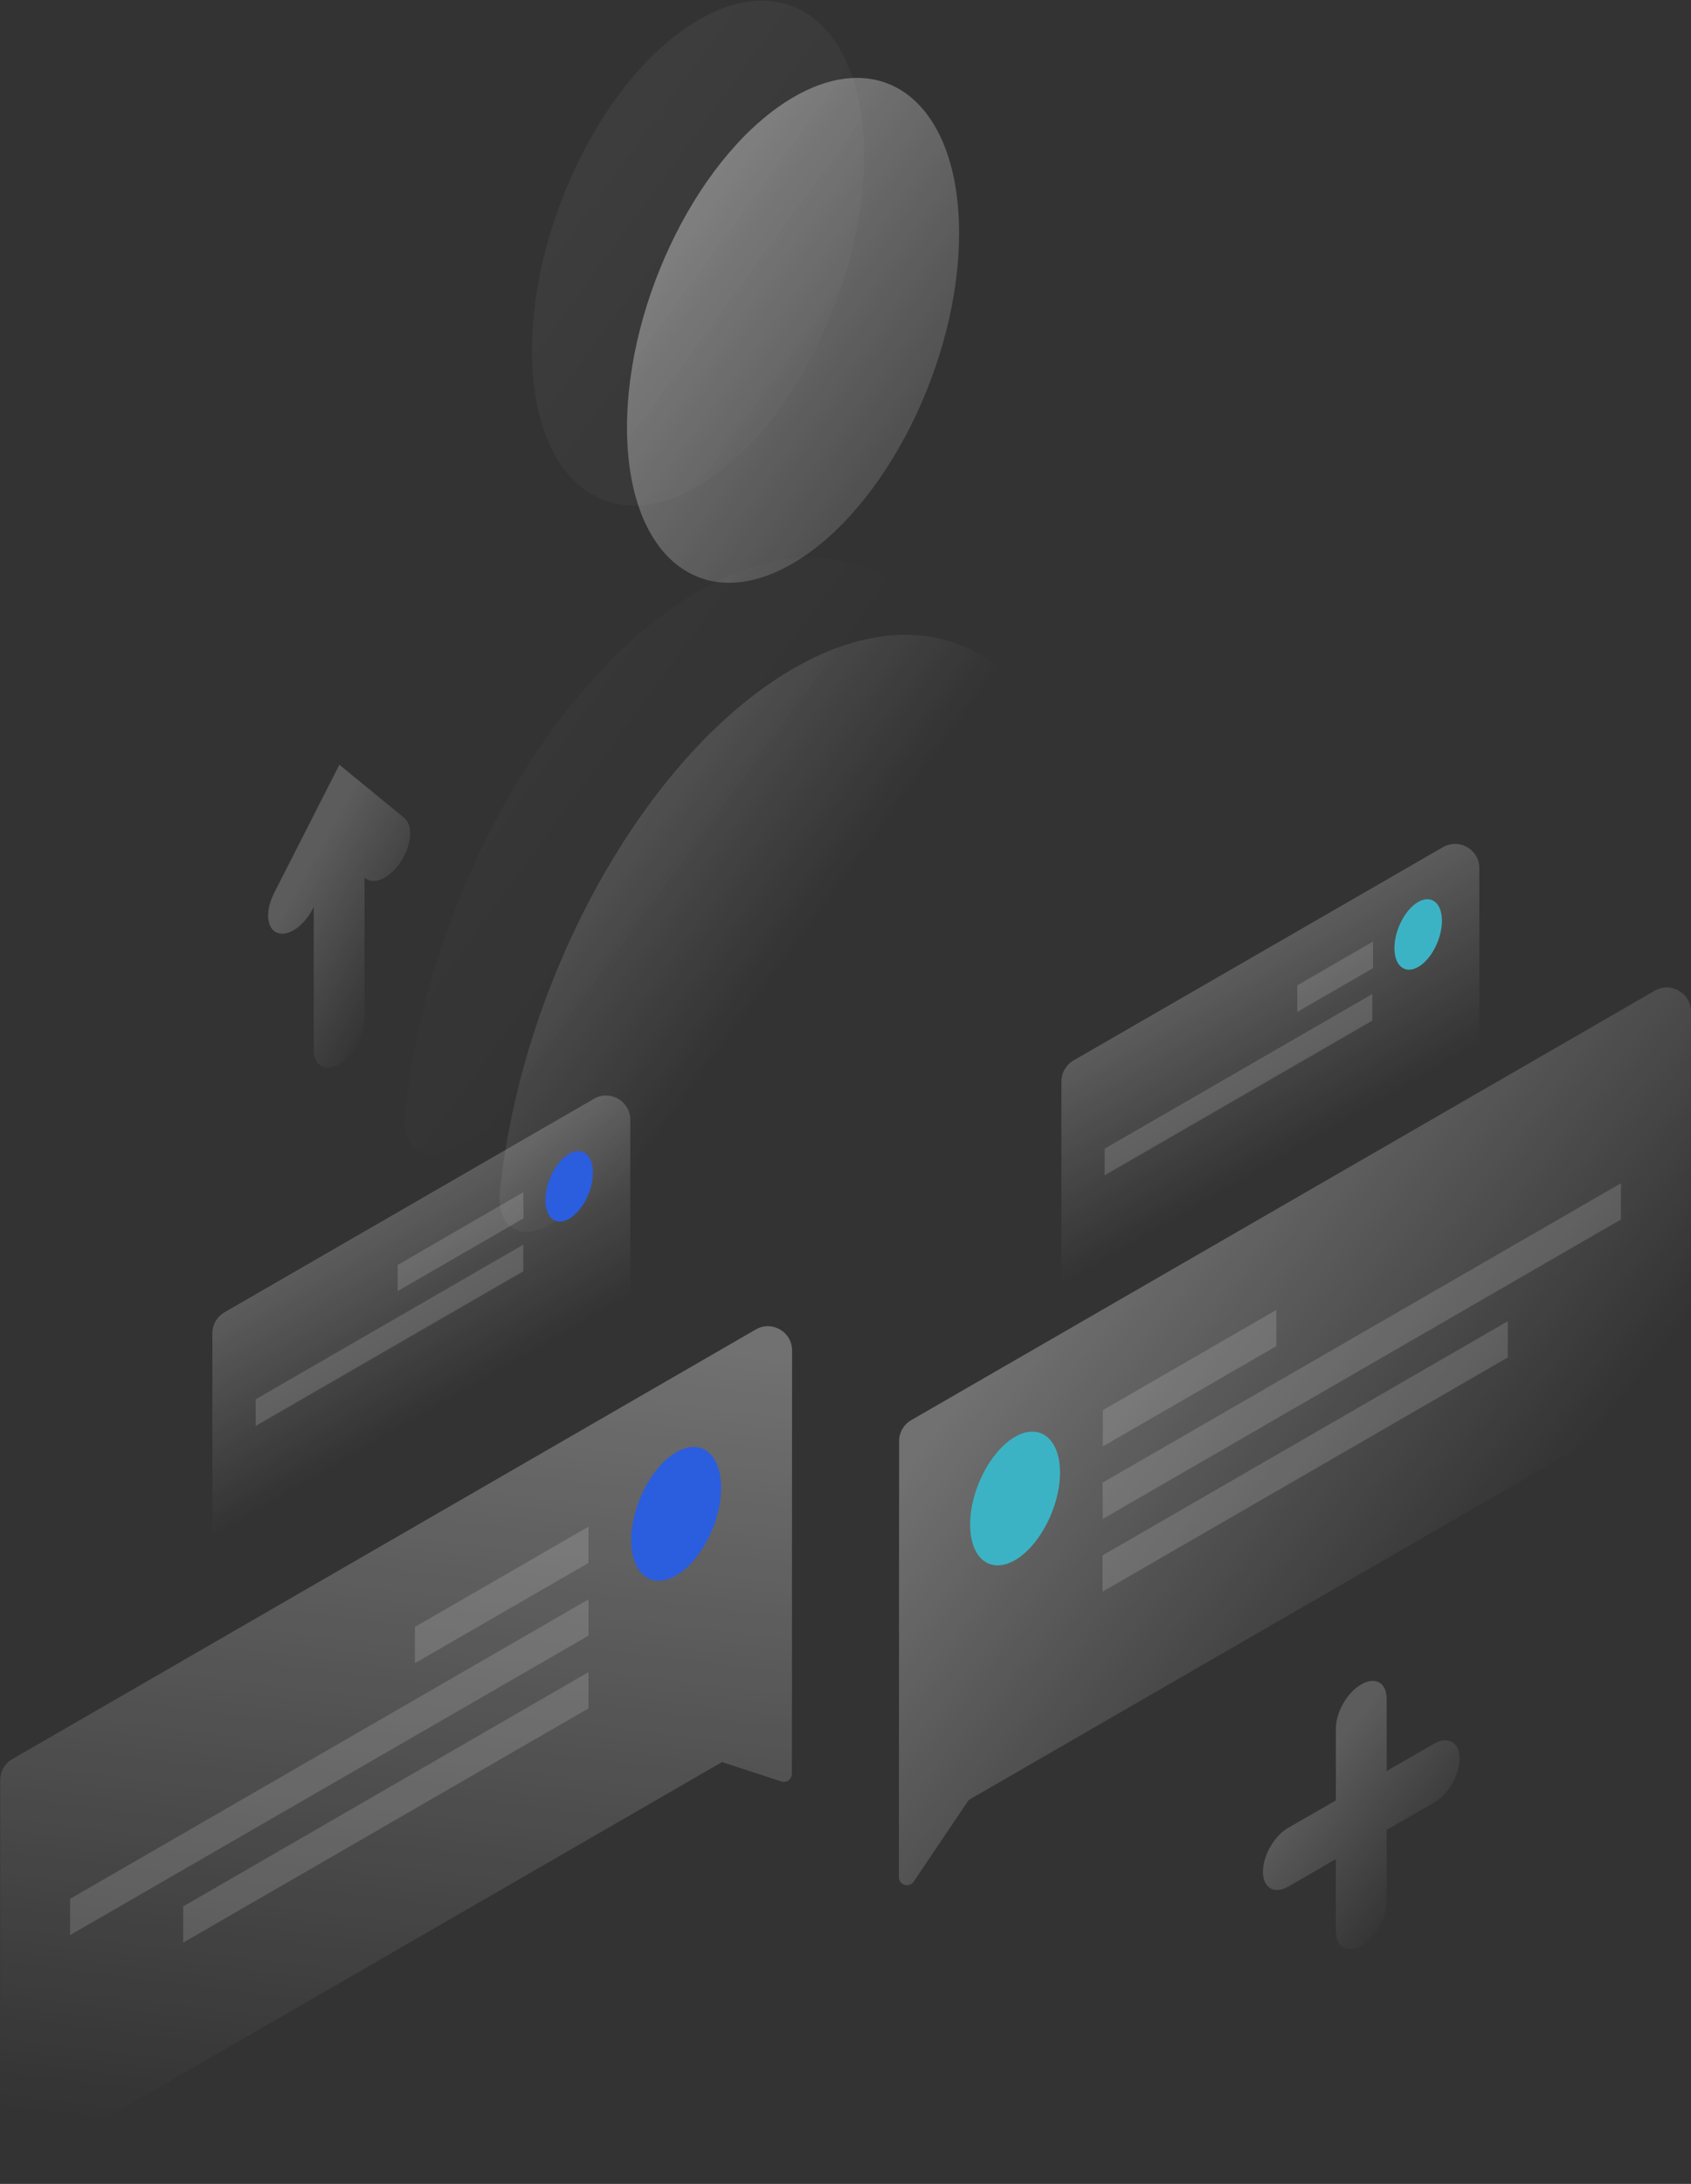 <svg width="313" height="404" viewBox="0 0 313 404" fill="#FEFEFE" xmlns="http://www.w3.org/2000/svg"><rect x="0" y="0" width="313" height="404" fill="#333333" stroke="none"/><path opacity=".5" d="M146.574 123.837c27.383-15.981 50.02-1.045 54.025 33.442.696 5.965-3.831 13.847-9.36 17.069l-89.329 52.166c-5.529 3.222-10.056.61-9.36-6.183 4.005-39.059 26.686-80.513 54.024-96.494z" fill="url(#prefix__l0)"/><path opacity=".5" d="M116.058 79.073c0 23.819 13.756 35.053 30.734 25.125 16.978-9.928 30.734-37.23 30.734-61.049 0-23.818-13.756-35.053-30.734-25.125-16.978 9.928-30.734 37.23-30.734 61.05z" fill="url(#prefix__l1)"/><path opacity=".07" d="M128.987 109.554c27.382-15.98 50.019-1.045 54.024 33.442.697 5.966-3.83 13.847-9.359 17.07l-89.33 52.166c-5.528 3.222-10.055.609-9.359-6.184 4.005-39.059 26.642-80.513 54.024-96.494z" fill="url(#prefix__l2)"/><path opacity=".07" d="M98.47 64.79c0 23.82 13.757 35.054 30.735 25.126s30.734-37.23 30.734-61.05c0-23.818-13.756-35.052-30.734-25.124S98.471 40.972 98.471 64.79z" fill="url(#prefix__l3)"/><path opacity=".2" d="M39.31 246.651c0-1.602.854-3.082 2.241-3.883l68.39-39.497c2.989-1.727 6.727.431 6.727 3.883v32.554L39.31 284.384v-37.733z" fill="url(#prefix__l4)"/><path d="M100.952 221.985c0 3.31 1.959 4.877 4.397 3.484 2.438-1.393 4.397-5.225 4.397-8.535 0-3.309-1.959-4.877-4.397-3.483-2.438 1.393-4.397 5.225-4.397 8.534z" fill="#2B5DDF"/><path opacity=".15" d="M96.86 220.548l-23.246 13.456v4.833l23.29-13.455-.044-4.834zM96.86 230.259l-49.54 28.608v4.921l49.54-28.609v-4.92z"/><path opacity=".2" d="M196.463 200.06c0-1.603.855-3.083 2.243-3.884l68.389-39.459c2.99-1.724 6.726.433 6.726 3.884v32.558l-77.358 44.676V200.06z" fill="url(#prefix__l5)"/><path d="M258.105 175.393c0 3.31 1.959 4.877 4.397 3.484 2.438-1.394 4.397-5.226 4.397-8.535s-1.959-4.877-4.397-3.483c-2.438 1.393-4.397 5.225-4.397 8.534z" fill="#3CB3C4"/><path opacity=".15" d="M254.144 174.174l-14.018 8.099v4.921l14.018-8.1v-4.92zM254.013 183.884l-49.54 28.609v4.92l49.54-28.608v-4.921z"/><path opacity=".3" d="M146.614 249.832c.002-3.454-3.736-5.613-6.727-3.886L2.284 325.416a4.482 4.482 0 00-2.242 3.88L0 403.129l133.645-77.16 10.972 3.584a1.494 1.494 0 001.958-1.42l.039-78.301z" fill="url(#prefix__l6)"/><path d="M116.842 284.863c0 6.314 3.7 9.232 8.314 6.575 4.615-2.656 8.315-9.928 8.315-16.198 0-6.314-3.7-9.231-8.315-6.575-4.57 2.656-8.314 9.928-8.314 16.198z" fill="#2B5DDF"/><path opacity=".15" d="M108.919 282.425l-32.127 18.55v6.705l32.127-18.549v-6.706zM108.919 295.88l-95.946 55.388v6.706l95.946-55.388v-6.706zM108.919 309.335l-75.007 43.327v6.705l75.007-43.326v-6.706z"/><path opacity=".3" d="M166.424 266.593a4.484 4.484 0 012.243-3.881l137.603-79.428c2.99-1.726 6.727.433 6.726 3.886l-.04 68.649-133.645 77.16-10.193 15.105c-.825 1.223-2.734.638-2.734-.836l.04-80.655z" fill="url(#prefix__l7)"/><path d="M196.202 272.41c0 6.313-3.744 13.542-8.315 16.198-4.614 2.656-8.315-.305-8.315-6.619s3.744-13.542 8.315-16.198c4.571-2.613 8.315.348 8.315 6.619z" fill="#3CB3C4"/><path opacity=".15" d="M204.125 260.87l32.127-18.549v6.705l-32.127 18.55v-6.706zM204.081 274.282l95.946-55.388v6.706l-95.902 55.388-.044-6.706zM204.081 287.737l75.007-43.326v6.705l-75.007 43.327v-6.706z"/><path opacity=".2" d="M251.967 311.599c-2.612 1.481-4.701 5.139-4.701 8.187v13.281l-8.794 5.051c-2.612 1.48-4.701 5.138-4.701 8.142 0 3.005 2.089 4.224 4.701 2.744l8.794-5.095v13.281c0 3.005 2.089 4.224 4.701 2.743 2.612-1.48 4.702-5.138 4.702-8.142V338.51l8.793-5.051c2.612-1.481 4.702-5.139 4.702-8.143 0-3.005-2.09-4.224-4.702-2.744l-8.793 5.052v-13.281c.043-3.048-2.09-4.268-4.702-2.744z" fill="url(#prefix__l8)"/><path opacity=".2" d="M62.818 141.472l-12.102 23.775c-1.655 3.266-1.394 6.532.609 7.316 2.002.784 4.963-1.263 6.617-4.529l.13-.305v26.388c0 3.005 2.09 4.224 4.702 2.743 2.612-1.524 4.702-5.138 4.702-8.142V162.33l.13.131c1.654 1.349 4.658-.044 6.617-3.136 2.003-3.091 2.264-6.662.61-8.012l-12.015-9.841z" fill="url(#prefix__l9)"/><defs><linearGradient id="prefix__l0" x1="33.618" y1="97.776" x2="144.84" y2="178.888" gradientUnits="userSpaceOnUse"><stop stop-color="#fff"/><stop offset="1" stop-color="#fff" stop-opacity="0"/></linearGradient><linearGradient id="prefix__l1" x1="90.288" y1="19.891" x2="201.51" y2="101.002" gradientUnits="userSpaceOnUse"><stop stop-color="#fff"/><stop offset="1" stop-color="#fff" stop-opacity="0"/></linearGradient><linearGradient id="prefix__l2" x1="16.023" y1="83.489" x2="127.245" y2="164.601" gradientUnits="userSpaceOnUse"><stop stop-color="#fff"/><stop offset="1" stop-color="#fff" stop-opacity="0"/></linearGradient><linearGradient id="prefix__l3" x1="72.693" y1="5.603" x2="183.915" y2="86.714" gradientUnits="userSpaceOnUse"><stop stop-color="#fff"/><stop offset="1" stop-color="#fff" stop-opacity="0"/></linearGradient><linearGradient id="prefix__l4" x1="69.27" y1="226.769" x2="86.727" y2="257.005" gradientUnits="userSpaceOnUse"><stop stop-color="#fff"/><stop offset="1" stop-color="#fff" stop-opacity="0"/></linearGradient><linearGradient id="prefix__l5" x1="226.423" y1="180.183" x2="243.88" y2="210.419" gradientUnits="userSpaceOnUse"><stop stop-color="#fff"/><stop offset="1" stop-color="#fff" stop-opacity="0"/></linearGradient><linearGradient id="prefix__l6" x1="83.661" y1="244.547" x2="64.699" y2="398.299" gradientUnits="userSpaceOnUse"><stop stop-color="#fff"/><stop offset="1" stop-color="#fff" stop-opacity="0"/></linearGradient><linearGradient id="prefix__l7" x1="198.387" y1="233.403" x2="274.093" y2="292.664" gradientUnits="userSpaceOnUse"><stop stop-color="#fff"/><stop offset="1" stop-color="#fff" stop-opacity="0"/></linearGradient><linearGradient id="prefix__l8" x1="242.889" y1="328.562" x2="265.686" y2="346.549" gradientUnits="userSpaceOnUse"><stop stop-color="#fff"/><stop offset="1" stop-color="#fff" stop-opacity="0"/></linearGradient><linearGradient id="prefix__l9" x1="54.215" y1="165.456" x2="76.298" y2="177.763" gradientUnits="userSpaceOnUse"><stop stop-color="#fff"/><stop offset="1" stop-color="#fff" stop-opacity="0"/></linearGradient><linearGradient id="prefix__teste" gradientUnits="userSpaceOnUse"><stop stop-color="#fff"/><stop offset="1" stop-color="#fff" stop-opacity="0"/></linearGradient></defs></svg>